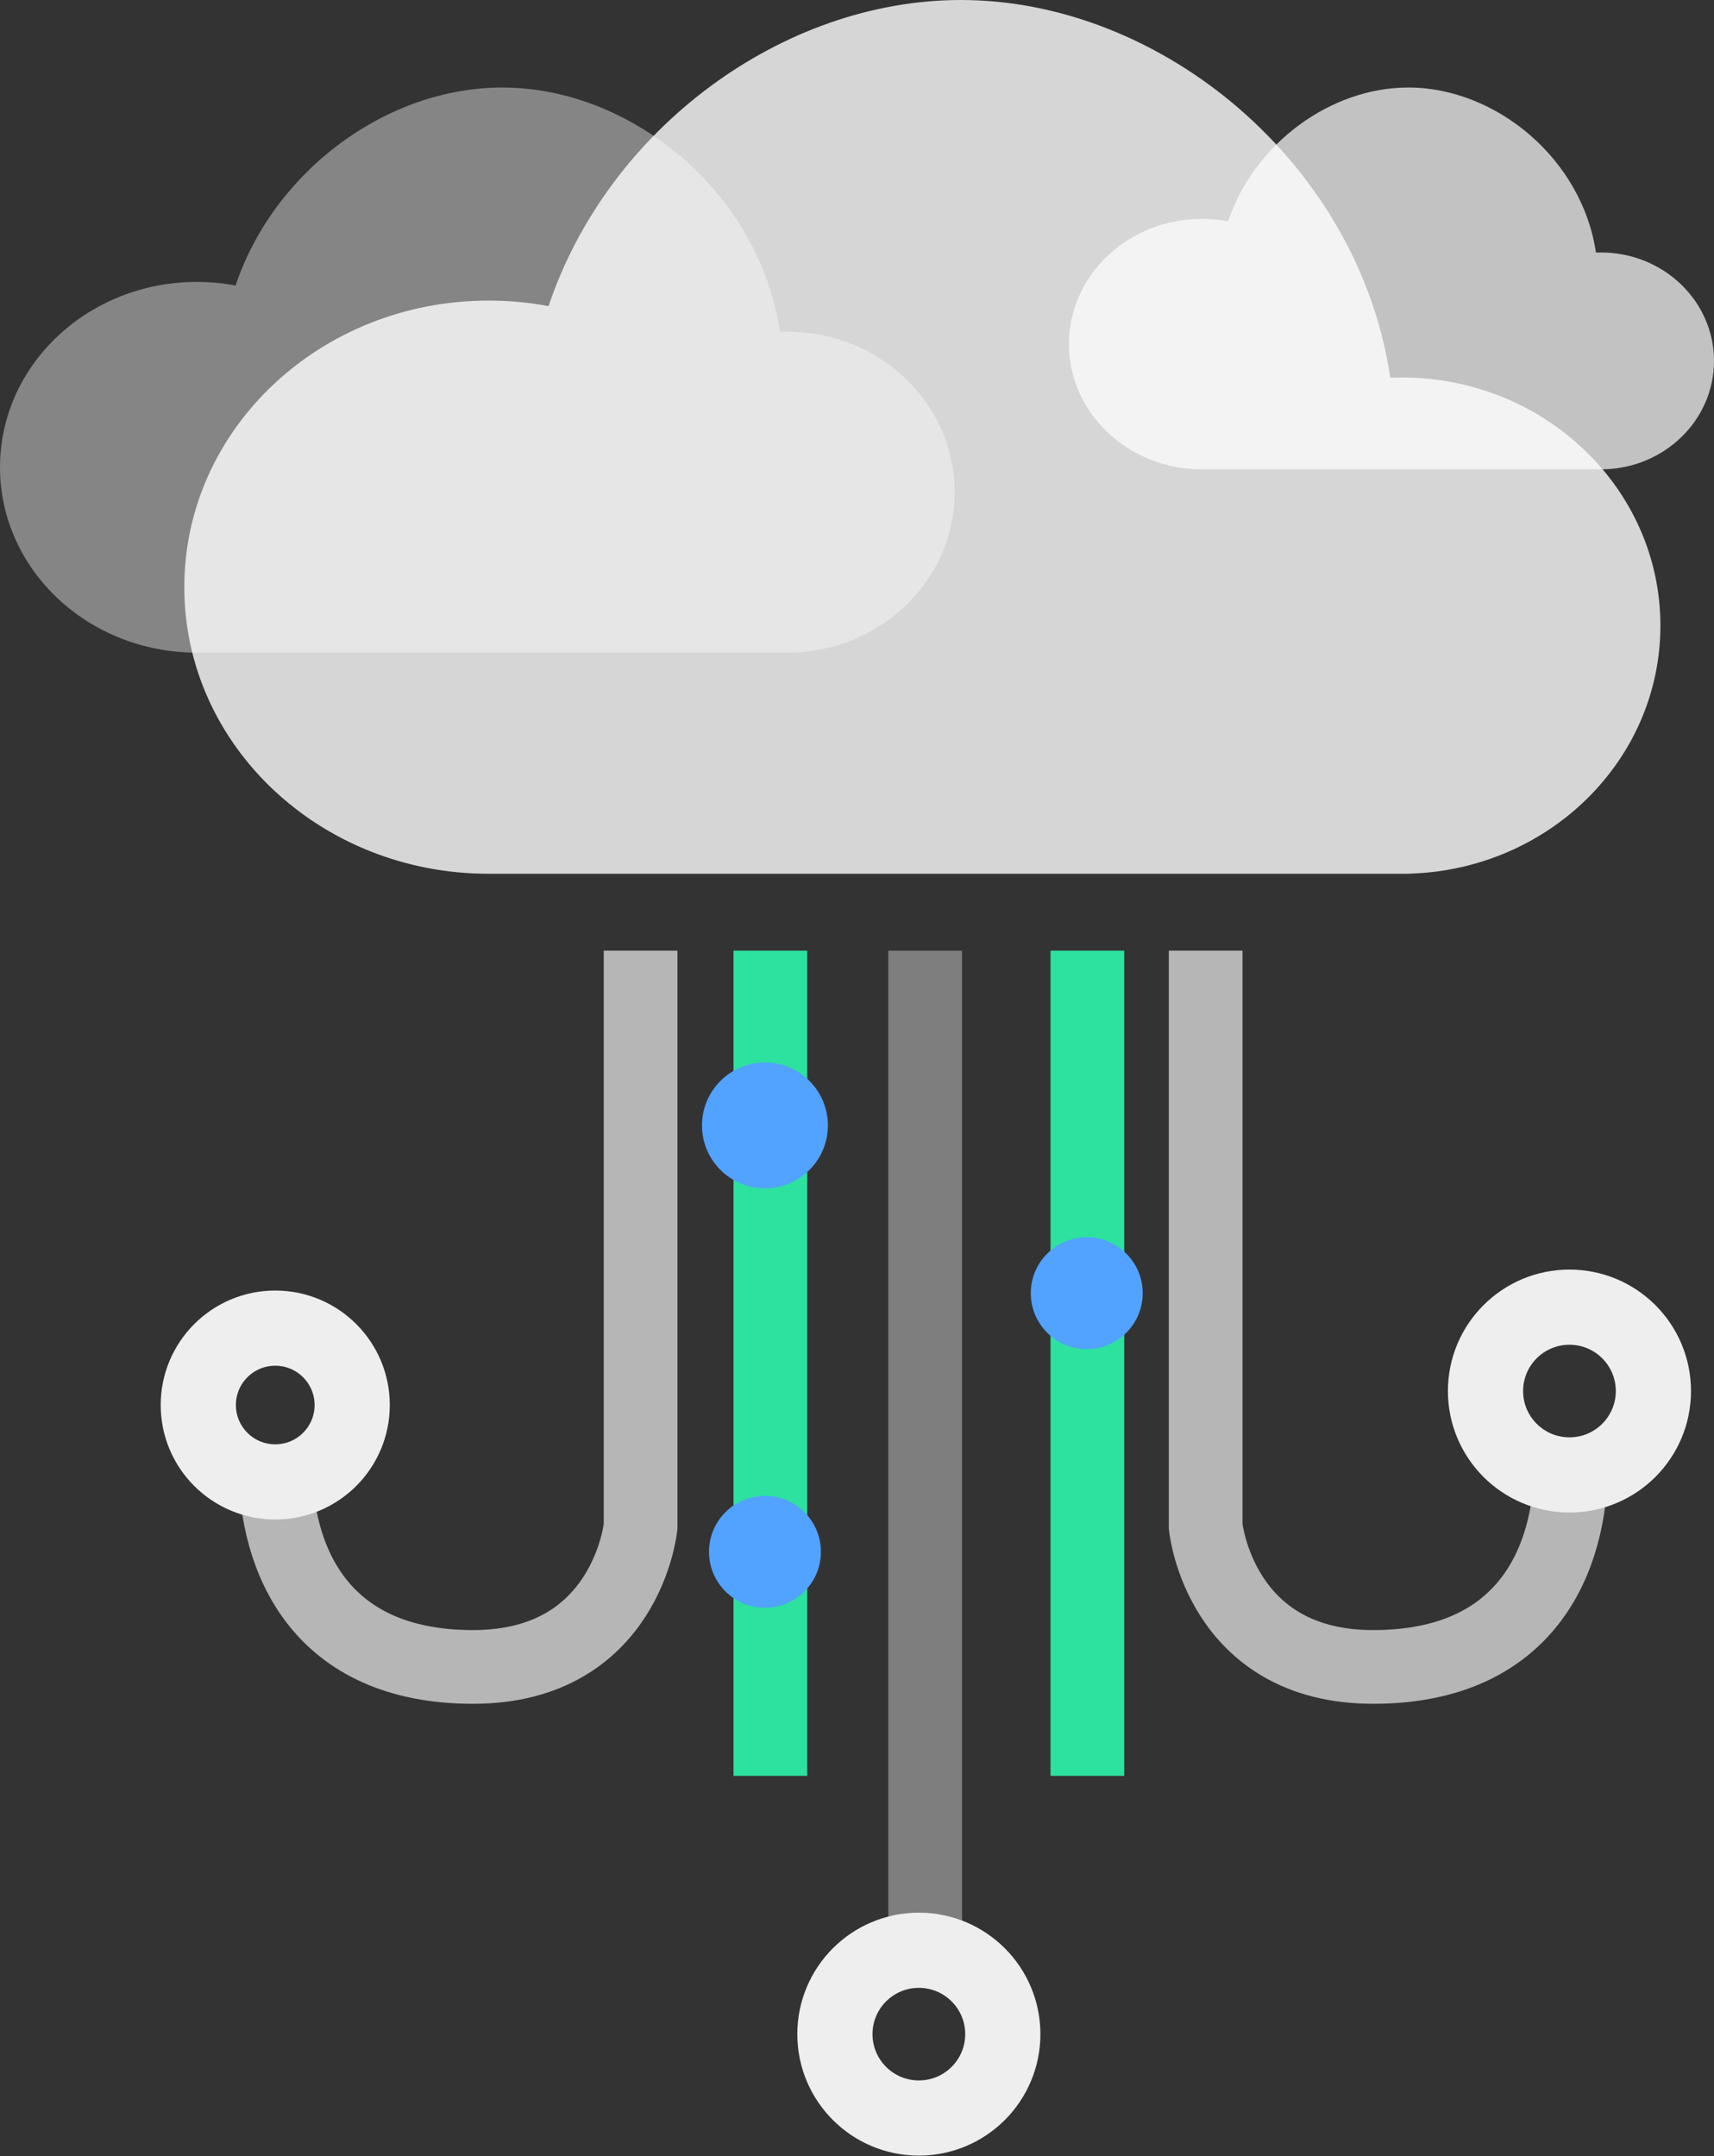 <?xml version="1.0" encoding="UTF-8"?>
<svg width="465px" height="585px" viewBox="0 0 465 585" version="1.1" xmlns="http://www.w3.org/2000/svg" xmlns:xlink="http://www.w3.org/1999/xlink">
    <rect x="0" y="0" width="465" height="585" fill="#333333" stroke="none"/>
    <!-- Generator: Sketch 42 (36781) - http://www.bohemiancoding.com/sketch -->
    <title>Group 13</title>
    <desc>Created with Sketch.</desc>
    <defs></defs>
    <g id="Page-1" stroke="none" stroke-width="1" fill="none" fill-rule="evenodd">
        <g id="Artboard-4" transform="translate(-717, -83)">
            <g id="Group-13" transform="translate(717, 83)">
                <path d="M382.134,237.049 L382.134,237.073 L133.508,237.073 C133.192,237.072 132.876,237.073 132.559,237.073 C86.963,237.073 50,202.259 50,159.313 C50,116.368 86.963,81.553 132.559,81.553 C138.125,81.553 143.563,82.072 148.821,83.061 C164.96,34.925 212.276,6.06784894e-15 260.668,0 C315.359,0 368.674,44.608 377.166,102.479 C378.184,102.437 379.208,102.416 380.236,102.416 C419.019,102.416 450.459,132.56 450.459,169.745 C450.459,206.321 420.04,236.085 382.134,237.049 Z" id="Combined-Shape" fill-opacity="0.8" fill="#FFFFFF"></path>
                <path d="M214.81,177.058 L214.81,177.073 L54.009,177.073 C53.805,177.072 53.601,177.073 53.396,177.073 C23.906,177.073 0,154.557 0,126.781 C0,99.006 23.906,76.49 53.396,76.49 C56.996,76.49 60.513,76.825 63.913,77.465 C74.351,46.333 104.953,23.744 136.251,23.744 C171.623,23.744 206.105,52.595 211.597,90.023 C212.256,89.996 212.918,89.982 213.583,89.982 C238.666,89.982 259,109.478 259,133.528 C259,157.184 239.326,176.434 214.81,177.058 Z" id="Combined-Shape" fill-opacity="0.4" fill="#FFFFFF"></path>
                <path d="M435.142,127.334 L435.142,127.345 L326.493,127.345 C326.355,127.344 326.217,127.345 326.078,127.345 C306.153,127.345 290,112.131 290,93.364 C290,74.597 306.153,59.383 326.078,59.383 C328.511,59.383 330.887,59.61 333.184,60.042 C340.237,39.007 360.914,23.744 382.062,23.744 C405.961,23.744 429.26,43.238 432.971,68.527 C433.416,68.509 433.863,68.5 434.313,68.5 C451.261,68.5 465,81.673 465,97.922 C465,113.906 451.707,126.913 435.142,127.334 Z" id="Combined-Shape" fill-opacity="0.7" fill="#FFFFFF"></path>
                <path d="M173.793,257.936 L173.793,414.177 C173.793,414.177 170.006,452.277 128.362,452.277 C86.717,452.277 74.673,423.125 74.673,397.126" id="Path-12" stroke-opacity="0.7" stroke="#EEEEEE" stroke-width="20"></path>
                <path d="M426.215,257.936 L426.215,414.177 C426.215,414.177 422.429,452.277 380.784,452.277 C339.139,452.277 327.095,423.125 327.095,397.126" id="Path-12" stroke-opacity="0.7" stroke="#EEEEEE" stroke-width="20" transform="translate(376.655, 355.107) scale(-1, 1) translate(-376.655, -355.107) "></path>
                <path d="M251,257.936 L251,532.045" id="Path-13" stroke-opacity="0.4" stroke="#EEEEEE" stroke-width="20"></path>
                <path d="M209,257.936 L209,481.833" id="Path-14" stroke="#2DE19F" stroke-width="20"></path>
                <path d="M295,257.936 L295,481.833" id="Path-14-Copy" stroke="#2DE19F" stroke-width="20"></path>
                <ellipse id="Oval-6" fill="#52A2FF" cx="207.527" cy="305.35" rx="17.081" ry="17.069"></ellipse>
                <ellipse id="Oval-7" fill="#52A2FF" cx="207.527" cy="421.042" rx="15.183" ry="15.173"></ellipse>
                <ellipse id="Oval-8" fill="#52A2FF" cx="294.83" cy="350.869" rx="15.183" ry="15.173"></ellipse>
                <ellipse id="Oval-9" stroke="#EEEEEE" stroke-width="20.4" cx="249.281" cy="551.907" rx="22.775" ry="22.759"></ellipse>
                <ellipse id="Oval-10" stroke="#EEEEEE" stroke-width="20.4" cx="425.786" cy="377.421" rx="22.775" ry="22.759"></ellipse>
                <ellipse id="Oval-11" stroke="#EEEEEE" stroke-width="20.4" cx="74.673" cy="381.214" rx="20.877" ry="20.862"></ellipse>
            </g>
        </g>
    </g>
</svg>
